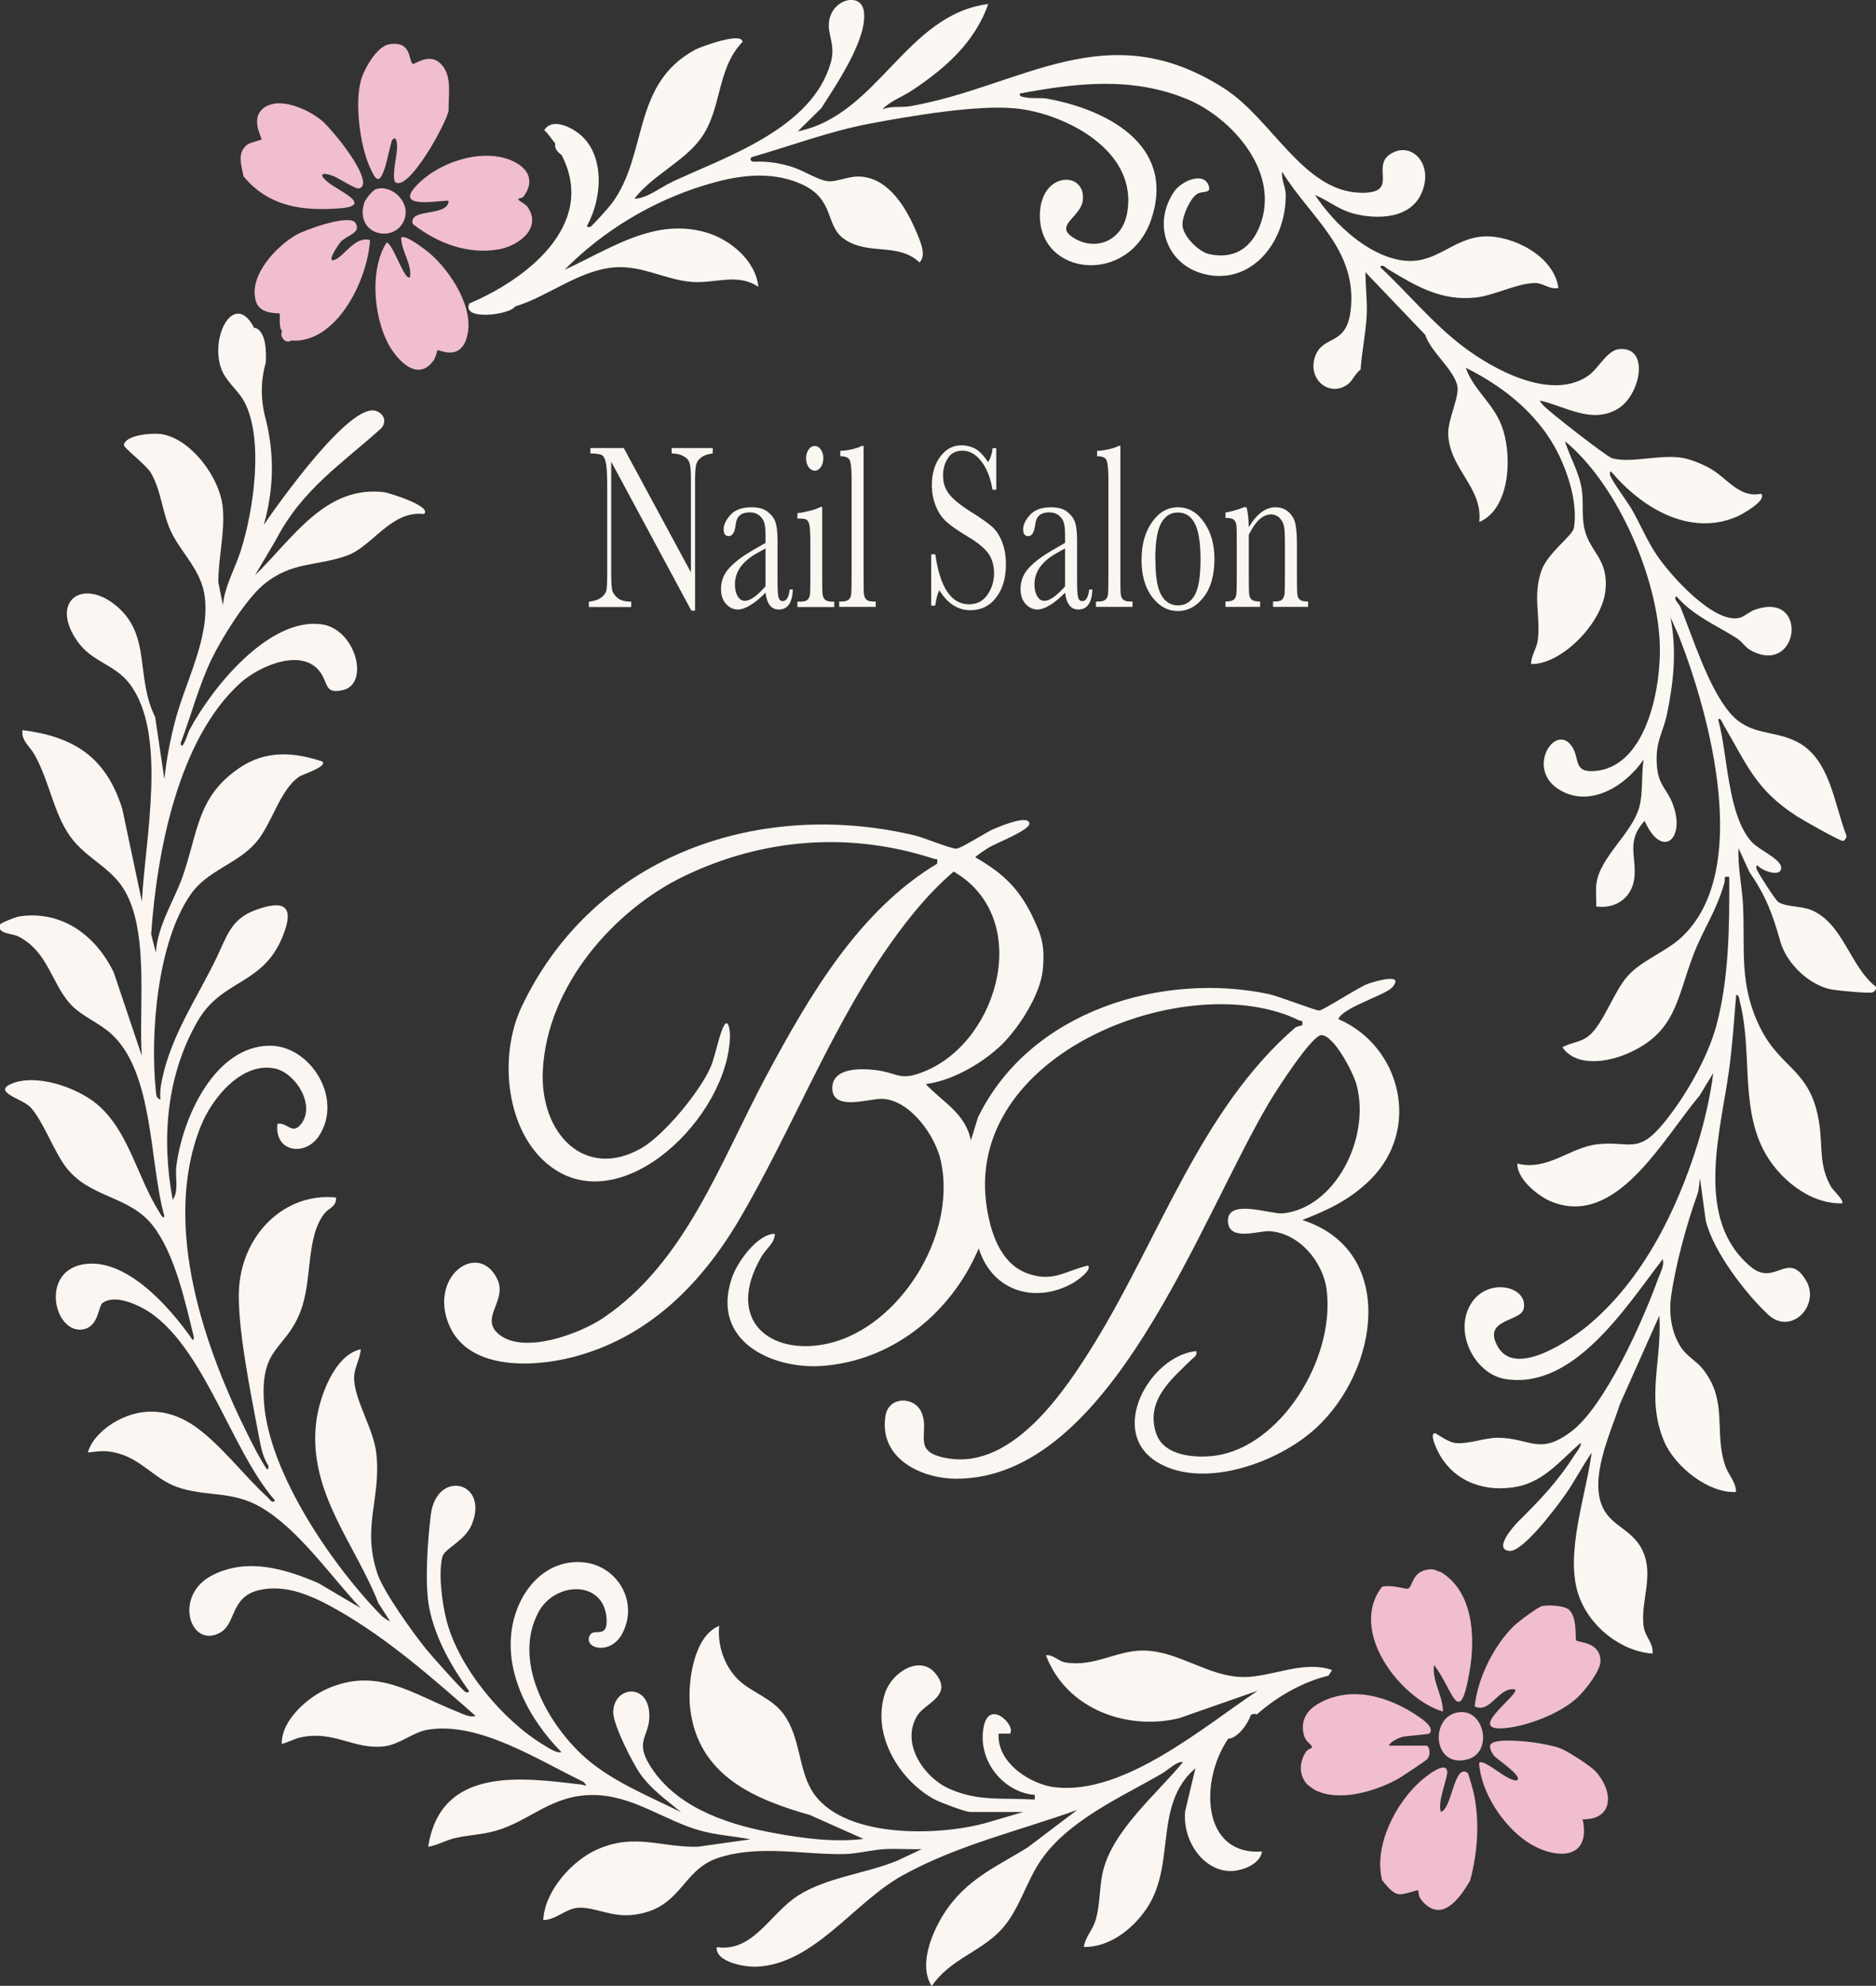 <?xml version="1.0" encoding="UTF-8"?>
<svg id="_レイヤー_1" data-name="レイヤー 1" xmlns="http://www.w3.org/2000/svg" viewBox="0 0 136.03 143.91">
  <rect x="0" y="0" width="136.03" height="143.91" fill="#333333" stroke="none"/>
  <path d="M18.49,23.75c.81.27.83,1.73.78,2.54-.39,1.35-.38,2.75.03,4.21.61,2.55.54,5-.17,7.53,1.02-1.49,6.25-8.89,8.13-8.25.56.19.82.75.38,1.26-2.82,2.55-5.73,4.4-7.65,8.11l-1.5,2.54c2.77-2.7,5.12-6.55,9.38-6.02.28.04,3.48,1,2.88,1.58-2.36-.28-3.71,2.29-5.51,2.98-2.22.84-4.07.4-6.17,2.17-1.27,1.08-2.99,3.84-3.73,5.37-.91,1.88-1.49,4.11-2.24,6.08.08.74.58-.86.62-.92,1.71-3.21,5.83-8.2,9.59-7.69,2.47.33,3.51,4.28,1.59,4.76-1.37.34-1.09-.48-1.68-1.29-1.31-1.82-4.44-.44-5.8.79-4.48,4.06-6.04,12.18-6.46,18.2l.34,1.33c.14-1.99,1.29-3.69,1.92-5.45,1.16-3.25,1.03-5.82,4.14-7.93,1.91-1.3,3.95-1.16,6.03-.46.33.38-1.44.92-1.69,1.09-1.43.98-1.97,3.42-3.13,4.76-1.36,1.58-3.5,2.01-4.72,3.74-2.43,3.45-2.98,10.11-2.55,14.28.03.27.03.55.33.61-.04-.48.01-.92.11-1.39.66-3.27,2.6-6.03,3.96-8.87.75-1.56,1.05-2.81,2.82-3.46,2.04-.75,2.91-.36,1.96,1.95-1.46,3.54-4.38,3.03-6.15,6.1-2.25,3.91-2.64,8.48-1.81,12.94.47-.63.17-1.6.26-2.38.46-3.68,2.85-8.76,6.78-8.78,2.9-.02,5.37,3.78,3.57,6.54-1,1.52-3.26,1.17-3.01-.88.68-.13,1.05.77,1.64.1,1.21-1.36-.3-3.77-1.8-4.1-2.38-.53-4.59,2.09-5.43,4.24-2.82,7.18.32,16.09,3.54,22.49.31.63.73,1.43,1.09,2.01.11.18.33.56.3.03-.46-.69-.58-1.57-.74-2.39-.52-2.75-1.58-7.95-1.38-10.56.3-3.93,3.39-6.85,7.02-6.48.07.66-.53.77-.82,1.14-1.39,1.75-.86,4.84-1.76,7.14-1.09,2.8-2.91,2.51-2.64,6.53.34,5.21,5.11,12.06,8.57,15.54.1.1.54.38.57.35l-.84-1.3c-1.68-4.28-5.05-7.99-4.53-12.97.2-1.91,1.34-5.04,3.25-5.43-.06.77-.52,1.38-.48,2.19.07,1.57,1.42,3.61,1.61,5.37.36,3.31-1.09,5.29.1,8.76.45,1.3,2.6,4.29,3.51,5.41.34.42,2.63,3,2.86,3.11.09.04.28.03.24-.09-1.25-1.75-2.41-3.75-2.86-5.94-.37-1.8-.13-4.95.1-6.82.41-3.32,4.28-2.43,2.96.73-.5,1.18-1.96,1.71-2.12,2.31-.31,1.2-.02,3.37.29,4.58.88,3.49,4.15,7.32,7.03,9.05.34.2.93.63,1.31.53-2.28-2.3-4.27-5.81-3.52-9.33.57-2.66,2.6-4.73,5.22-4.41,2.35.28,3.95,2.87,2.69,5.19-.84,1.53-2.77,1.07-2.35.12.28-.64,1.37.33,1.23-1.31-.24-2.76-3.75-2.61-4.93-.41-1.91,3.56.65,8,3.14,10.33,1.99,1.87,4.82,2.99,7.19,4.17-1.01-.85-2.14-1.63-2.94-2.75-.56-.79-1.95-3.52-1.97-4.45-.04-1.87,2.47-2.24,2.61.03.11,1.8-1.3,1.94.34,4.23,2.02,2.81,5.69,3.91,8.79,4.47,2.08.38,4.32.67,6.4.41l-3.88-1.73c-3.89-1.11-8.14-2.79-8.69-7.78-.2-1.88.27-5.2,2.11-5.93-.14,1.4.37,2.86,1.3,3.82,1,1.03,2.54,1.37,3.43,2.66,1.13,1.62,1.03,3.79,1.93,5.36,2.09,3.64,9.24,3.39,12.62,2.46l2.77-.81h-3.84c-.34,0-2.18-.69-2.59-.91-2.48-1.33-4.64-4.65-3.58-7.75.5-1.46,2.52-2.77,3.65-1.37,1.29,1.6-.76,2.14-1.31,3.02-1.28,2.04.51,4.53,2.29,5.32,2.11.94,3.84.65,5.98.78.32.02.23.03.23-.33-2.07-.15-3.97-2.17-3.76-4.53.24-2.73,2.47-.47,1.96.09h-.82c-.13,2.18,2.42,3.73,4.17,3.9,4.98.5,10.58-4.31,14.62-7.01l-5.69,1.99c-3.68.91-8.16-.58-9.67-4.56.54-.06.9.43,1.4.52,2.09.36,3.76-.89,5.68-.86,2.55.03,4.69,1.9,7.23,1.92,2.03.02,4.35-1.24,6.44-.51l-.26.41c-1.91.46-3.74,1.53-5.2,2.81-.16-.07-.31-.05-.44.06-.22.66-.96,1.67-1.63,1.7-2.08,3.01-1.96,8.48,2.45,8.17-.13.91-1.35,1.35-2.07,1.41-2.11.16-3.73-2.17-3.5-4.34l.74-3.1c-3.08,2.65-1.37,6.96-3.54,10.17-1.03,1.53-2.75,2.82-4.55,2.78.12-.77.63-1.18.87-1.99.31-1.09.25-2.25.49-3.37.65-3.04,3.98-5.76,5.83-8.04-.43-.08-1.06.56-1.52.83-2.94,1.71-6.95,3.44-8.91,6.48-1,1.55-1.49,3.47-2.74,4.83-1.48,1.61-3.76,2.17-5.05,4.1-1.08-1.69.23-4.44,1.31-5.86,1.56-2.05,3.56-2.9,5.63-4.18l3.61-2.73c-4.22,1.52-8.72,2.55-12.69,4.76-3.52,1.95-6.42,6.46-10.6,6.6-.76.03-2.95-.31-2.85-1.42,2.68.39,3.85-2.45,5.94-3.76s4.86-1.56,7.17-2.51l1.76-.83c-.89.03-1.8-.05-2.69,0s-2.09.35-2.95.36c-3,.05-6.23-.71-9.19.3-2.63.9-2.6,3.74-6.18,4.11-1.54.16-2.71-.59-3.9-.52-.9.05-1.62.89-2.54.89.12-2.16,2.13-4.32,3.88-5.1,2.72-1.23,4.63-.16,7.32-.21l3.83-.54c-1.19-.23-2.42-.3-3.6-.62-2.69-.74-4.96-2.62-7.92-2.59s-4.47,1.88-6.95,2.59c-1,.29-1.96.3-2.95.53-.69.16-1.27.52-1.95.63.9-5.92,6.96-4.99,11.09-4.51.25.03.54.23.18-.19-3.29-1.57-7.6-4.41-11.32-3.78-1.03.17-2.03,1.07-3.14,1.2-2.2.26-3.59-1.15-6-.66-.53.11-.93.36-1.43.49-.04-1.74,1.92-3.39,3.27-3.99,3.65-1.61,6.15.34,9.43,1.64.38.15.96.47,1.35.31-3.17-2.78-6.34-5.57-9.96-7.64-1.76-1-3.74-1.95-5.77-1.46s-1.64,2.4-2.75,3.05c-2.2,1.28-3.51-2.7-.56-4.16,2.51-1.25,5.19-.46,7.64.59l3.07,1.81c-2.19-2.33-4.47-5.67-7.19-7.28-2.15-1.27-4-.74-6.14-1.5-1.53-.54-2.53-1.93-4.16-2.4-.91-.27-1.34-.2-2.29-.09.27-1.02,1.33-1.9,2.18-2.34,1.91-1,3.9-.77,5.65.49,1.89,1.36,3.48,3.52,5.24,5.13.13.12.33.47.49.18-3.3-3.74-5.35-11.98-9.91-14.09-.73-.34-1.83-.72-2.57-.22-.35.24-.27,1.82-1.54,1.94-1.99.19-2.97-4.15.08-4.72s6.23,2.96,7.97,5.46c.12.03.1-.17.08-.26-.62-2.54-1.37-5.96-2.94-7.99-1.75-2.25-4.59-1.98-6.34-4.29-.87-1.15-1.65-3.35-2.56-4.32-.56-.6-2.75-1.09-1.4-1.68,1.77-.78,4.72.22,6.2,1.44,2.33,1.92,2.95,5.34,4.55,7.84.05.08.27.56.37.31-1.11-3.96-.75-10.38-3.85-13.22-.86-.79-2.17-1.29-2.94-2.13-1.41-1.53-1.64-3.83-3.8-4.93-.46-.23-1.54-.18-1.35-.84.04-.14,1.17-.57,1.41-.61,2.99-.45,5.5,1.26,6.86,4.06l2.03,6.04c-.24-3.57.61-9.38-1.47-12.33-1.01-1.43-2.67-2.09-3.73-3.58-1.22-1.73-1.48-3.95-2.57-5.9-.35-.63-.99-1.03-.88-1.79,3.6.46,6.04,1.85,7.24,5.72l1.42,6.71c.2-4.38,1.9-12.14-.9-15.8-1.08-1.41-2.68-1.54-3.75-3.03-2.1-2.95.36-4.69,2.85-2.56s1.32,5.13,2.76,8.01l.67,4.51c.14-1.38.4-2.74.74-4.08.74-2.94,2.56-6.08,2.19-9.13-.24-1.95-1.72-3.18-2.47-4.78-.62-1.34-.7-3.01-1.47-4.26-.32-.53-1.97-1.79-1.93-1.98.15-.75,2.1-.87,2.68-.79,2.15.3,4.32,3.16,4.5,5.4.15,1.76-.33,3.56-.33,5.33l.33,1.68c.13-1.39.89-2.66,1.31-3.99.91-2.88,1.68-8.02.25-10.75-.45-.84-1.36-1.49-1.69-2.43-.82-2.37.99-5.7,2.42-2.89Z" fill="#fbf6f2"/>
  <path d="M40.27,10.41c-.27-.32-.49-.7-.81-.98.54-.86,1.78-.3,2.44.19,2,1.48,1.79,4.73.67,6.73-.04.12.15.13.24.09.14-.07,1.37-1.45,1.55-1.69,2.66-3.6,1.41-8.66,6.07-11.16.34-.18,3.39-1.32,3.41-.55-1.9,1.96-1.47,4.87-3.03,7-1.24,1.69-3.51,2.67-4.81,4.36.91-.01,1.88-.82,2.78-1.24,3.79-1.78,10.14-3.82,11.47-8.66.35-1.29-.28-2-.13-2.97.24-1.61,2.28-2.1,2.51-.76.35,1.97-2.05,5.45-3.07,7.06l-1.71,1.69c5.82-1.18,7.83-8.46,13.81-9.23-1.01,2.87-3.23,4.74-5.57,6.29-.68.45-1.53.74-2.11,1.34.67-.26,1.34-.11,2-.22,8.14-1.42,14.26-6.78,22.82-1.27,3.45,2.22,5.72,7.48,9.9,7.54,2.77.04.74-1.83,2.05-2.76,1.47-1.04,3.17.52,2.4,2.61s-3.32,2.1-5.03,1.65c-1.05-.28-1.81-.94-2.77-1.34,1.42,2.13,3.85,4.39,6.33,4.74s3.64-1.66,6-1.74c2-.06,5,1.4,5.32,3.74-.65.14-1.08-.37-1.71-.36-1.35.03-2.91.9-4.28,1.05-2.48.27-4.3-.8-6.39-2.07-.14-.09-.41-.39-.54-.13,2.03,1.89,3.79,4.07,5.99,5.74s6.4,3.99,9.09,2.13c.76-.52,1.37-1.89,2.32-1.94,2.18-.1,1.43,3.35-.13,4.31-1.9,1.17-3.8-.14-5.67-.57-.06.05.17.27.24.36.39.44,4.59,3.71,4.98,3.82,1.31.37,3.37-.27,4.95-.05.68.09,1.47.42,2.09.75,1.29.7,2.15,2.21,3.76,1.87.47.5-1.49,1.55-1.8,1.68-3.37,1.41-6.8-.6-9.07-3.28-.12-.03-.11.18-.08.26.22.57,1.23,1.87,1.6,2.52.6,1.06,1.09,2.23,1.76,3.23,1.02,1.53,4.15,4.99,5.99,4.59.35-.07.73-.44,1.11-.58,3.99-1.46,3.27,4.85-.26,2.93-.4-.22-.65-.65-1-.87-1.49-.95-3.19-1.64-4.39-3.05-.27.2.17.51.28.76.94,2.31,2.02,5.81,3.57,7.66,1.44,1.72,3.17,1.24,4.9,2.13,2.39,1.24,2.66,4.42,3.57,6.78.06.15-.14.38-.23.4-.18.05-2.98-1.54-3.39-1.81-2.95-1.91-3.57-3.68-5.31-6.65-.05-.08-.23-.57-.36-.32.71,2.56.65,6.91,2.45,8.88.49.53,2.07,1.21,2.11,1.8.06.82-1.46.23-1.7-.12-.11-.04-.12.16-.08.26.11.29,1.36,2.24,1.57,2.38.54.37,1.71.29,2.4.59,2.32.97,2.81,4.12,4.69,5.56.04.2-.11.36-.27.41-.22.08-2.48-.13-2.87-.2-1.61-.26-3.33-1.83-3.8-3.5-.57-2.01-1.04-3.28-2.24-5.03l-.79-1.72c-.07,1.37.27,2.81.33,4.16.15,3.29-.3,5.69,1.22,8.8s3.72,3.01,4.31,7.03c.25,1.68-.04,3.01.86,4.56.12.21.98,1.01.79,1.18-2.32.08-4.68-1.81-5.75-3.96-1.61-3.25-.76-7.14-1.66-10.63-.05-.18-.04-.54-.27-.5-.15,1.78-.27,3.62-.51,5.39-.63,4.61-2.56,10.86,1.57,14.3,1.77,1.47,2.67-1.22,4,.98,1.08,1.79-1.07,4.06-2.76,2.47-1.6-1.5-3.99-4.58-4.51-6.82l-.41-3.02c-.07.34-.07.79-.18,1.1-.77,2.15-1.56,4.98-1.91,7.37-.19,1.31,0,2.66.71,3.76.43.65,1.1.98,1.54,1.52,1.92,2.35.82,4.62,1.67,7.06.24.69.78,1.17.78,1.9-1.94.12-4.41-1.79-5.21-3.66-1.34-3.15-.14-5.87-.35-9.12l-2.85,6.39c-.68,2.1-2.27,5.4-1.24,7.54.71,1.47,2.38,1.59,3.02,3.46.57,1.67-.27,3.37-.08,5.06.1.86.72,1.21.66,2.04-2.28-.15-4.64-1.97-5.4-4.34-.95-2.96.58-7.17.98-10.21-.68.97-1.21,2.03-1.89,3-.63.9-3.09,4.2-4.07,4.11-1.21-.11.33-1.82.65-2.14,1.57-1.56,2.81-2.83,4.07-4.81.11-.17.56-.71.43-.87-1.44,1.26-2.64,2.76-4.53,3.15-2.19.45-4.54-.21-5.73-2.39-.09-.16-.76-1.48-.28-1.47.08,0,.91.65,1.47.71.97.1,2.11-.39,3.11-.38,2.33.03,2.97,1.3,5.29-.45,2.44-1.83,5.2-8.02,6.3-11.08.14-.4.49-.99.33-1.41-2.75,3.59-6.49,9.49-11.43,8.68-2.14-.35-3.72-3.28-2.52-5.37s4.25-1.35,3.87.29c-.22.96-3.07.71-1.85,2.78,1.29,2.19,5.19-.48,6.53-1.59,3.92-3.27,6.42-8.26,7.95-13.2.49-1.58.91-3.43,1.12-5.08l-1.01,1.66c-2.65,3.11-6.01,9.59-10.75,7.65-.9-.37-2.47-1.59-2.45-2.75,2.21.56,3.83-1.19,5.82-1.4,2.36-.25,2.9.77,4.8-1.54,1.52-1.85,3.17-4.68,3.81-7.05.93-3.44.95-7.21.94-10.78-.48-.09-.27.12-.35.41-.58,2.07-1.56,3.41-2.25,5.23-1.23,3.21-1.25,5.64-4.81,7.17-1.39.6-3.68,1-4.69-.47.62-.35,1.29-.34,1.88-.8,1.07-.83,1.83-3.22,2.85-4.36s2.79-1.76,3.93-2.83c5.09-4.78,2.04-16.05-.21-21.79l-.61-1.37c.45,2.41.24,4.56-.24,6.93-.3,1.47-.88,2.03-.75,3.82.11,1.41.7,1.65,1.12,2.69,1.04,2.61-.76,4.15-2.01,1.3-1.25,1.38-.69,2.33-.72,3.81-.03,1.71-1.32,2.6-2.79,2.4.03-.55-.06-1.13.02-1.67.25-1.91,2.55-3.59,3.1-5.51.29-1.03.14-2.38.32-3.47-1.3,1.9-3.77,3.44-5.94,2.29-2.79-1.48-.42-5.15.79-3.16.53.88.04,1.88,1.73,1.69,3.72-.4,4.79-6.33,4.57-9.6-.32-4.9-3.24-11.34-6.86-14.29.37,1.19,1.05,2.27,1.23,3.54.14.97-.03,1.88.19,2.82.39,1.72,1.8,2.18,1.51,4.54s-3.22,5.31-5.38,5.25c0-.62.39-1.08.48-1.7.23-1.74-.38-3.15.26-5.04.45-1.32,2.27-2.56,2.36-3.11.27-1.58-.27-3.47-.89-4.88-1.38-3.16-4.07-5.31-6.95-6.74.66,1.8,2.14,2.62,2.73,4.57.64,2.12.41,5.69-1.75,6.61.28-2.49-2.14-3.81-2.25-6.35-.05-1.06.84-2.75.66-3.53-.28-1.21-1.92-2.44-2.33-3.69l-4.33-4.53c0,1.03.14,2.07.09,3.11-.06,1.24-.36,2.67-.44,3.94-.35.24-.6.8-.87,1.02-1.33,1.07-3.01-.28-2.44-1.94s2.29-.7,2.59-3.4c.5-4.41-2.98-6.74-4.97-10.01-.08.58.26,1.09.26,1.69,0,3.66-2.76,6.72-6.19,5.64-2.47-.78-3.47-3.6-1.9-5.9.52-.76,2.14-1.47,2.5-.43.22.63-.45.34-.86.62-.49.33-1.05,1.58-1.04,2.21.01.82,1.17,1.96,1.92,2.13,1.7.39,3.02-.33,3.69-2.04,1.54-3.94-2.11-7.88-5.28-9.19-3.99-1.64-8.02-1.17-12.13-.4-.04.25.27.24.44.28.47.1,1.1,0,1.59.1,4.02.73,9.32,3.2,7.53,8.67-1.6,4.9-8.16,4.21-8.1-.27.05-3.15,3.32-3.19,3.12-1.08-.13,1.3-2.22,1.86-.6,2.8s3.44.12,3.8-1.8c.87-4.63-4.62-7.27-8.04-7.62-2.81-.29-7.67.55-10.56,1.09s-5.75,1.61-8.62,2.44c-.15.13-.1.35.23.33.9-.05,1.78.1,2.65.36s1.93.97,2.64,1.05c.66.08,1.51-.4,2.41-.33,2.04.15,3.3,2.28,4.06,4.11.24.57.71,1.62.18,2.11-1.55-1.48-3.69-.47-5.46-1.7-1.42-.99-.63-2.91-3.17-4.01-2.27-.98-4.7-.58-6.97.12-3.71,1.13-7.32,3.26-10.13,6.12,3.35-1.53,6.58-3.85,10.38-2.67,1.63.51,3.48,2,3.67,3.91-1.5-1.03-3.15-.23-4.82-.36-1.92-.15-3.56-1.19-5.56-1.06-2.61.18-4.93,2.16-7.27,2.84-.33.6-3.9,1.07-3.31-.22,3.92-1.64,9.35-5.61,6.69-10.76-.4-.28-.54-.58-.44-.91Z" fill="#fbf7f2"/>
  <path d="M74.87,66.43c.67,1.36.91,2.16.74,3.86-.18,1.86-1.85,4.39-3.17,5.6-1.4,1.28-3.49,2.44-5.31,2.67,1.21,1.31,2.86,2.08,3.27,4.08l.51-1.66c3.82-7.84,13.51-10.55,21.1-8.94.69.15,3.41,1.2,3.64,1.19.28,0,2.8-1.65,3.47-1.91.47-.18,2.79-.88,1.84.22-.5.58-3.57,1.45-3.92,2.31,4.52,1.93,6.08,7.98,2.27,11.69-1.47,1.43-3.05,2.16-4.88,2.87,6.88,2.21,5.57,10.88.98,15.09-2.7,2.48-8.02,4.4-11.34,2.55-3.92-2.18-.67-7.84,2.68-8.14.07.34-.16.42-.34.6-1.41,1.39-3.36,2.94-2.59,5.33.55,1.71,2.9,1.83,4.27,1.65,4.72-.62,8.68-6.93,8.12-11.91-.25-2.22-2.09-4.25-4.17-4.36-.78-.04-3.02.79-3-.79s3.15-.42,3.96-.5c3.8-.37,6.39-5.44,5.37-9.3-.24-.9-1.64-3.61-2.56-3.62-.68,0-3.28,4.03-3.74,4.81-5.16,8.67-11.5,27.33-22.73,27.34-2.4,0-5.61-1.37-5.14-4.53.22-1.49,2.16-1.46,2.64-.23.6,1.52-.82,2.83,1.88,3.28,4.7.8,8.48-4.81,10.73-8.49,4.67-7.64,7.67-16.82,14.42-22.68.14-.12.37-.17.55-.2.07-.45-.04-.28-.23-.37-7.95-3.91-24.56,2.33-22.61,13.73.34,2.01,1.13,4.04,3.06,4.66,1.77.57,2.61-.23,4.25-.62.34.35-.95,1.2-1.16,1.31-2.65,1.44-5.76.61-6.76-2.55-2.08,4.87-6.46,8.2-11.44,8.52-3.46.22-7.99-1.73-6.48-6.33.39-1.2,1.88-3.25,3.13-3.25.01.68-.63,1.06-.98,1.68-2.68,4.63.71,7.25,4.94,6.25,4.98-1.18,9.23-7.65,8.1-13.13-.4-1.95-2.31-4.54-4.29-4.58-.95-.02-3.61.92-3.6-.78,0-1.52,2.15-1.42,3.09-1.31,1.72.19,1.75.88,3.69.06,5.32-2.24,7.78-11.1,2.02-14.44-1.94,1.66-3.61,3.77-5.09,5.95-4,5.89-6.78,13.01-10.42,19.21-2.89,4.92-6.79,8.67-12.16,10.04-2.86.73-7.87,1.02-9.07-2.75-1.07-3.36,2.36-5.61,3.65-2.91.76,1.6-1.39,2.86.19,4.05,1.81,1.37,5.75-.07,7.5-1.25,5.96-4.02,8.46-11.26,11.81-17.52,3.17-5.91,6.73-11.99,12.39-15.39.05-.47,0-.28-.24-.36-6.05-1.97-12.35-1.51-18.12,1.27-5,2.41-9.93,7.89-10.23,14.09-.22,4.56,3.05,7.95,7.14,5.62,1.64-.94,4.25-4.09,5.03-5.89.34-.79.65-2.49.98-3.02s.43.5.42.8c-.13,5.82-7.77,13.31-12.97,9.46-3.28-2.43-3.86-7.99-2.12-11.64,5.38-11.24,17.56-14.98,28.48-12.38.69.16,2.61.97,3.02.96.34,0,2.17-1.2,2.74-1.44.42-.17,2.43-1.03,2.56-.41.1.49-2.41,1.44-2.94,1.77-.17.11-.97.61-.97.71,1.95,1.13,3.1,2.17,4.14,4.28Z" fill="#faf6f1"/>
  <path d="M104.46,113.91c2.32,1.39,2.54,4.59,2.11,7.16-.76,4.45-1.27,1.21-2.59-.41-.15,1.2.65,2.19.65,3.37-3.01-.87-6.93-5.82-4.41-9.05.73-.15,1.7.19,1.86.15.38-.1.26-1.34,1.65-1.41.33-.02.53.17.73.19Z" fill="#f1becd"/>
  <path d="M94.82,129.35c-.64-.67-.63-1.61-.14-2.38.13-.21.5-.3.47-.37-.07-.18-.47-.41-.58-.79-.35-1.19.26-1.96,1.2-2.45,2.36-1.22,5.03-.38,7.11,1.05.26.18,1.17.78.77,1.21-.07.08-1.63.16-1.97.25-.25.07-.87.34-.97.63h2.7c.25,0,.36.65.08.98-.08.1-1.87,1.29-2.12,1.43-1.65.91-4.31,1.71-6.05.79-.03-.01-.47-.33-.49-.35Z" fill="#f1becd"/>
  <path d="M100.22,136.27c-.64-2.51,1-5.62,2.78-7.19.26-.23,1.82-1.56,1.94-.71.06.42-.74,2.24-.46,2.93.81-.2.95-3.56,1.94-2.82.06.04.38,1.19.43,1.4.46,2.11.3,4.34-.25,6.4-.75,1.3-2.09,3.15-3.52,1.43-.25-.3-.22-.69-.24-.72-.06-.06-1.08.36-1.47.27-.57-.13-1.07-.97-1.14-.98Z" fill="#f1becd"/>
  <path d="M113.12,126.69c.51.18,2.17,1.25,2.56,1.66,1.33,1.44,1.36,3.52-.92,3.49.66,3.16-2.25,2.86-4.08,1.6-1.67-1.15-3.28-3.49-3.43-5.68.36-.39,2.14,1.46,2.78,1.24.34-.34-1.56-1.56-1.71-1.78-.52-.77-.28-.98.48-1.06,1.12-.11,3.26.15,4.33.53Z" fill="#f1becd"/>
  <path d="M111.82,116.39c.43-.1,1.61-.05,1.96.27.61.58.43,2.13.5,2.21.15.17,1.78.09,1.77,1.52,0,.71-1.11,2.08-1.61,2.57-1.24,1.22-4,2.27-5.66,2.29-2.26.03,1.43-2.49,1.08-2.82-1.2-.23-1.79,1.79-2.93,1.23.22-2.08,1.41-4.44,2.85-5.84.33-.31,1.7-1.35,2.04-1.43Z" fill="#f1becd"/>
  <path d="M26.16,5.87c.22-.86,1.18-2.52,2.05-2.66,1.67-.27,1.39,1.16,1.71,1.41.14.11,1.24-.92,2.12.09.77.88.45,2.23.49,3.29-.11.85-3,6.12-3.92,5.15-.18-.89.26-1.94.17-2.75-.03-.25-.1-.52-.33-.27-.09.1-.41,1.65-.53,2-.42,1.25-.65,1.02-1.14-.1-.68-1.55-1.05-4.51-.62-6.16Z" fill="#f1becd"/>
  <path d="M19.46,7.64c1.09-.5,2.93.32,3.84,1.07.74.61,3.27,3.7,3.01,4.68-.04.16-.19.29-.37.26-.36-.06-1.37-.74-1.79-.9-.72-.27-1.14-.2-.4.43s3.44,1.73.86,1.92-5.09-.07-6.95-2.32c-.15-.78-.5-1.7.26-2.29.23-.18,1.01-.33,1.04-.38.08-.11-1.04-1.77.49-2.48Z" fill="#f1becd"/>
  <path d="M33.84,24.5c-.54,1.7-2.01.8-2.12.89-.03.02-.11.48-.26.7-1,1.43-2.24.43-3.02-.7-1.34-1.97-1.71-5.79-.41-7.81.45,0,1.35,2.95,1.71,2.48.1-1.01-.63-1.83-.65-2.84.27-.28,1.81.91,2.11,1.17,1.45,1.26,3.3,4.01,2.63,6.11Z" fill="#f1becd"/>
  <path d="M20.44,23.97c-.25-.24-.11-1.18-.16-1.24-.07-.08-1.42.1-1.72-.88-.58-1.9,1.54-4.04,2.92-4.83.66-.38,3.87-1.53,4.29-.87.46.72-.58.88-1.05,1.36-.16.17-1.14,1.61-.43,1.31s1.47-1.73,2.54-1.42c-.2,3.05-2.5,7.52-5.72,7.28-.39.27-.88-.28-.65-.71Z" fill="#f1becd"/>
  <path d="M37.6,14.39c-.12.13.48.35.66.61,1.09,1.6-.77,2.84-2.09,3.07-2.23.39-4.45-.43-6.24-1.84-.32-1.19,2.52-.48,2.6-1.66-.18-.16-3.92.7-2.46-.98,1.57-1.8,4.75-2.86,6.92-2,1.16.46,1.88,1.38,1,2.62-.12.16-.37.16-.4.19Z" fill="#f1becd"/>
  <path d="M27.26,13.71c1.14-.37,2.56.94,2.05,2.23-.69,1.74-3.59,1.1-2.91-1.21.08-.28.61-.94.86-1.02Z" fill="#f1becd"/>
  <path d="M105.9,124.07c1.76-.11,2.35,2.91.53,3.42-2.61.73-2.8-3.28-.53-3.42Z" fill="#f1becd"/>
  <g>
    <path d="M50.13,44.25l-5.81-10.79v7.99c0,.66.02,1.1.07,1.31.05.21.18.4.4.58.22.18.55.26.98.26v.39h-3.07v-.39c.39-.04.69-.14.9-.3s.33-.33.37-.52c.04-.19.06-.63.06-1.32v-6.11c0-.88-.03-1.47-.09-1.78-.06-.3-.15-.49-.28-.58-.13-.08-.41-.13-.85-.13v-.39h2.42l4.87,9.01v-6.89c0-.51-.04-.87-.11-1.07s-.23-.37-.46-.48c-.23-.12-.51-.18-.83-.18v-.39h2.98v.39c-.35.04-.62.13-.82.28-.2.15-.33.32-.38.53-.05.21-.08.56-.08,1.05v9.53h-.26Z" fill="#faf6f1"/>
    <path d="M57.27,42.72h.22c-.04.97-.38,1.45-1.02,1.45-.27,0-.49-.1-.65-.31-.16-.2-.26-.51-.31-.91-.4.4-.77.71-1.11.91-.33.2-.63.31-.89.31-.34,0-.62-.14-.87-.41-.24-.27-.36-.63-.36-1.08,0-.58.2-1.09.61-1.53.41-.44.97-.86,1.68-1.27l.94-.54v-.34c0-.48-.02-.83-.07-1.04s-.16-.41-.35-.58c-.19-.17-.43-.25-.73-.25-.61,0-.94.28-1.01.85-.06.58-.23.87-.51.87-.25,0-.37-.16-.37-.49s.16-.67.49-1.04c.33-.37.84-.56,1.53-.56.51,0,.91.11,1.19.34s.47.48.56.77c.09.29.14.73.14,1.33v2.81c0,.66.02,1.08.07,1.27.05.19.15.28.31.28.27,0,.43-.28.5-.83ZM55.51,39.74l-.66.37c-1.04.59-1.56,1.34-1.56,2.24,0,.36.07.64.2.86s.31.33.52.33c.19,0,.41-.09.66-.26.25-.18.53-.44.84-.79v-2.75Z" fill="#faf6f1"/>
    <path d="M59.62,36.76v4.85c0,.74,0,1.21.02,1.4s.07.34.18.44c.1.1.28.15.54.15h.13v.39h-2.67v-.39h.21c.29,0,.47-.06.56-.17.09-.12.14-.25.15-.42.01-.16.02-.63.02-1.41v-2.11c0-.82-.03-1.31-.08-1.5-.05-.18-.13-.29-.22-.34-.09-.05-.25-.07-.48-.07h-.16v-.39c.72-.1,1.28-.25,1.67-.45h.13ZM58.45,33.21c0-.24.06-.45.18-.63.12-.18.27-.26.45-.26s.32.09.44.26.18.38.18.63-.06.46-.18.64c-.12.17-.27.26-.44.26s-.32-.09-.45-.26c-.12-.18-.18-.39-.18-.64Z" fill="#faf6f1"/>
    <path d="M62.62,32.31v9.29c0,.74,0,1.21.02,1.4s.07.34.17.44c.1.1.28.15.54.15h.15v.39h-2.65v-.39h.17c.24,0,.42-.05.52-.14.1-.09.16-.22.18-.39.02-.17.03-.66.03-1.46v-6.88c0-.73-.05-1.19-.14-1.38-.09-.19-.32-.28-.68-.28v-.39c.25,0,.54-.04.87-.12s.56-.16.69-.24h.13Z" fill="#faf6f1"/>
    <path d="M67.52,43.87v-3.7h.3c.34,2.41,1.16,3.62,2.44,3.62.58,0,1.03-.23,1.34-.69.32-.46.48-.98.48-1.55s-.14-1.06-.42-1.45c-.28-.39-.79-.8-1.53-1.24-.66-.4-1.16-.74-1.49-1.04-.34-.3-.6-.68-.79-1.16s-.28-.98-.28-1.52c0-.82.2-1.5.61-2.05.41-.55.92-.82,1.54-.82.35,0,.67.08.98.24.31.16.62.49.95.98.19-.31.29-.65.32-1.01h.27v3.01h-.27c-.15-.88-.43-1.57-.82-2.07-.39-.5-.84-.76-1.35-.76s-.85.19-1.08.56c-.23.37-.34.78-.34,1.22,0,.53.14.98.43,1.35.28.37.79.79,1.53,1.26.71.44,1.22.8,1.54,1.07.32.27.58.64.77,1.12.19.48.29,1.02.29,1.65,0,.98-.23,1.79-.7,2.4-.47.62-1.09.93-1.88.93-.9,0-1.65-.48-2.25-1.45-.13.27-.23.64-.3,1.12h-.3Z" fill="#faf6f1"/>
    <path d="M78.99,42.72h.22c-.04.97-.38,1.45-1.02,1.45-.27,0-.49-.1-.65-.31-.16-.2-.26-.51-.31-.91-.4.4-.77.71-1.11.91-.33.2-.63.31-.89.31-.33,0-.62-.14-.87-.41-.24-.27-.36-.63-.36-1.08,0-.58.2-1.09.61-1.53.41-.44.97-.86,1.68-1.27l.94-.54v-.34c0-.48-.02-.83-.07-1.04-.04-.21-.16-.41-.35-.58s-.43-.25-.73-.25c-.61,0-.94.28-1.01.85-.07.58-.23.87-.51.87-.25,0-.37-.16-.37-.49s.16-.67.49-1.04c.33-.37.84-.56,1.53-.56.51,0,.91.11,1.19.34.28.23.47.48.56.77.09.29.14.73.14,1.33v2.81c0,.66.02,1.08.07,1.27.05.19.15.28.31.28.27,0,.43-.28.5-.83ZM77.23,39.74l-.66.37c-1.04.59-1.56,1.34-1.56,2.24,0,.36.07.64.2.86.13.22.31.33.52.33.19,0,.41-.09.66-.26.25-.18.53-.44.84-.79v-2.75Z" fill="#faf6f1"/>
    <path d="M81.24,32.31v9.29c0,.74,0,1.21.02,1.4.01.19.07.34.17.44.1.1.28.15.54.15h.15v.39h-2.65v-.39h.17c.24,0,.42-.05.52-.14.1-.09.17-.22.18-.39.02-.17.03-.66.03-1.46v-6.88c0-.73-.05-1.19-.14-1.38-.09-.19-.32-.28-.68-.28v-.39c.25,0,.54-.04.87-.12.33-.08.56-.16.69-.24h.13Z" fill="#faf6f1"/>
    <path d="M82.78,40.5c0-1.06.25-1.95.76-2.67.51-.72,1.13-1.07,1.88-1.07s1.38.36,1.88,1.08c.51.72.76,1.61.76,2.67,0,1.17-.26,2.09-.78,2.76-.52.67-1.14,1.01-1.87,1.01s-1.36-.34-1.87-1.02c-.52-.68-.77-1.6-.77-2.75ZM83.78,40.54c0,1.23.14,2.1.43,2.59.29.5.69.74,1.21.74s.93-.25,1.21-.74.42-1.36.42-2.59-.14-2.09-.42-2.62c-.28-.52-.68-.78-1.22-.78s-.93.26-1.22.78c-.28.52-.42,1.39-.42,2.62Z" fill="#faf6f1"/>
    <path d="M90.23,36.76h.16c.09.35.15.83.16,1.44.29-.48.6-.84.92-1.08.32-.24.65-.36,1-.36.4,0,.72.12.97.35.25.23.42.52.49.85.07.34.11.83.11,1.47v2.17c0,.8.01,1.29.03,1.47.02.17.08.31.19.39.11.09.3.13.59.13v.39h-2.54v-.39h.12c.29,0,.48-.06.57-.18s.14-.26.15-.42.02-.62.02-1.4v-2.24c0-.55-.02-.94-.06-1.18-.04-.23-.14-.44-.31-.62-.17-.18-.38-.27-.64-.27-.29,0-.58.12-.85.37-.27.25-.52.62-.76,1.11v2.84c0,.8.01,1.29.03,1.47.02.17.09.31.19.39.11.09.31.13.6.13v.39h-2.51v-.39c.28,0,.47-.04.58-.12s.18-.2.2-.36c.03-.16.04-.67.04-1.52v-2.07c0-.81-.01-1.3-.03-1.47s-.09-.3-.19-.39c-.11-.09-.31-.13-.6-.13v-.39c.44-.07.9-.2,1.36-.39Z" fill="#faf6f1"/>
  </g>
</svg>